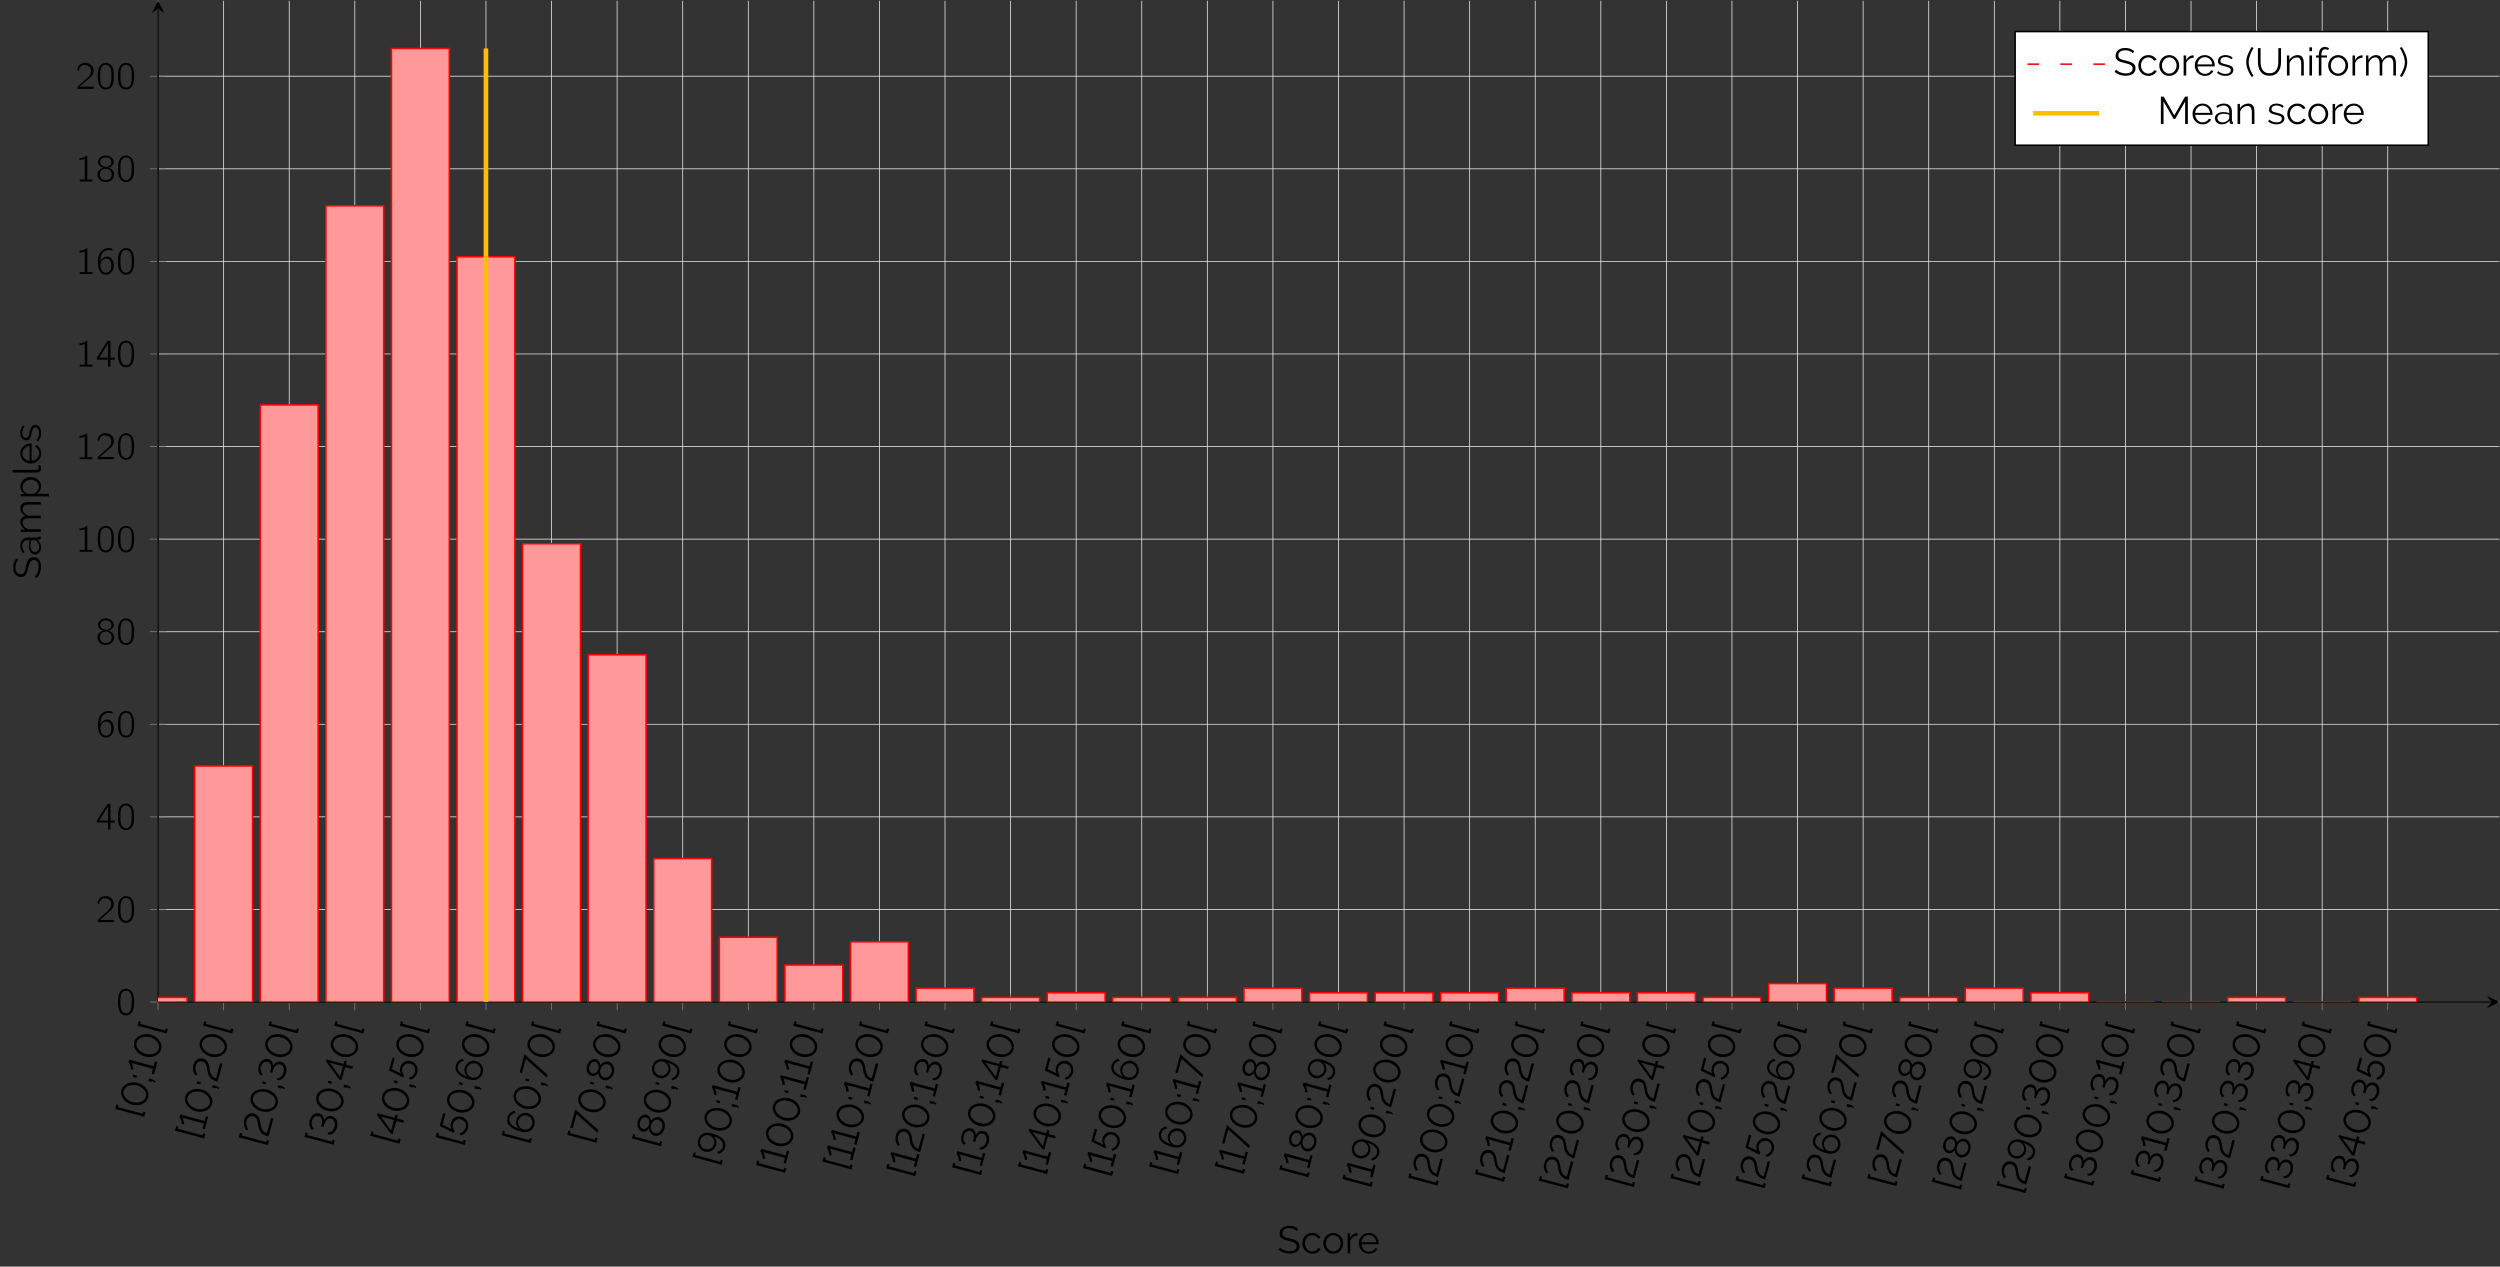 <?xml version="1.0" encoding="UTF-8"?>
<svg xmlns="http://www.w3.org/2000/svg" xmlns:xlink="http://www.w3.org/1999/xlink" width="645.655pt" height="327.112pt" viewBox="0 0 645.655 327.112" version="1.1">
<rect x="0" y="0" width="645.655" height="327.112" fill="#333333" stroke="none"/>
<defs>
<g>
<symbol overflow="visible" id="glyph0-0">
<path style="stroke:none;" d=""/>
</symbol>
<symbol overflow="visible" id="glyph0-1">
<path style="stroke:none;" d="M 0.922 -1.891 L 0.359 -2.047 L 0.219 -1.516 L -6.188 -3.234 L -6.047 -3.766 L -6.594 -3.906 L -6.906 -2.75 L 0.609 -0.734 Z M 0.922 -1.891 "/>
</symbol>
<symbol overflow="visible" id="glyph0-2">
<path style="stroke:none;" d="M 0.969 -3.266 C 1.422 -5.031 -0.062 -6.562 -1.719 -7.016 C -3.219 -7.406 -5.453 -6.984 -5.969 -5.125 C -6.422 -3.375 -4.891 -1.812 -3.234 -1.375 C -1.703 -0.953 0.438 -1.422 0.969 -3.266 Z M -3.047 -2.047 C -4.266 -2.359 -5.734 -3.516 -5.359 -4.969 C -4.984 -6.328 -3.25 -6.703 -1.906 -6.344 C -0.703 -6.016 0.75 -4.875 0.359 -3.438 C 0 -2.047 -1.719 -1.719 -3.047 -2.047 Z M -3.047 -2.047 "/>
</symbol>
<symbol overflow="visible" id="glyph0-3">
<path style="stroke:none;" d="M -3.719 -2.312 L -4.656 -2.562 L -4.797 -2 L -3.859 -1.75 Z M 1.062 -0.875 L 0.328 -1.328 L -0.594 -1.562 L -0.766 -0.922 L 0.156 -0.688 L 0.203 -0.906 L 0.969 -0.516 Z M 1.062 -0.875 "/>
</symbol>
<symbol overflow="visible" id="glyph0-4">
<path style="stroke:none;" d="M 0.094 -2.75 L -6.219 -4.453 L -6.406 -3.797 C -6.359 -3.75 -5.703 -2.672 -5.875 -2 L -5.25 -1.844 C -5.109 -2.359 -5.422 -3.297 -5.672 -3.594 L -0.094 -2.094 L -0.438 -0.781 L 0.172 -0.625 L 1.016 -3.812 L 0.406 -3.969 Z M 0.094 -2.75 "/>
</symbol>
<symbol overflow="visible" id="glyph0-5">
<path style="stroke:none;" d="M 1.359 -5.078 L 0.75 -5.234 L -0.297 -1.328 C -1.141 -1.562 -1.734 -2.141 -1.953 -3.734 C -2.109 -4.797 -2.281 -6.047 -3.609 -6.406 C -4.641 -6.688 -5.75 -6.203 -6.141 -4.797 C -6.531 -3.344 -5.766 -2.266 -5.609 -2.062 L -5.078 -2.375 C -5.375 -2.781 -5.812 -3.562 -5.547 -4.562 C -5.281 -5.547 -4.5 -5.859 -3.781 -5.672 C -2.641 -5.359 -2.688 -4.156 -2.5 -3.172 C -2.25 -1.828 -1.703 -0.953 -0.016 -0.5 L 0.125 -0.469 Z M 1.359 -5.078 "/>
</symbol>
<symbol overflow="visible" id="glyph0-6">
<path style="stroke:none;" d="M 0.828 -2.719 C 1.172 -4 0.75 -5.297 -0.391 -5.594 C -1.25 -5.828 -2.109 -5.422 -2.547 -4.562 C -2.531 -5.484 -2.906 -6.109 -3.703 -6.312 C -4.766 -6.609 -5.844 -5.859 -6.203 -4.547 C -6.453 -3.625 -6.266 -2.625 -5.672 -2.078 L -5.094 -2.406 C -5.594 -2.781 -5.844 -3.547 -5.625 -4.406 C -5.391 -5.25 -4.672 -5.828 -3.875 -5.609 C -3.062 -5.391 -2.828 -4.531 -3.156 -3.281 L -3.25 -2.953 L -2.688 -2.797 L -2.594 -3.125 C -2.234 -4.469 -1.516 -5.172 -0.656 -4.953 C 0.109 -4.734 0.469 -3.859 0.203 -2.891 C -0.094 -1.797 -0.953 -1.25 -1.641 -1.359 L -1.391 -0.875 C -0.406 -0.766 0.5 -1.5 0.828 -2.719 Z M 0.828 -2.719 "/>
</symbol>
<symbol overflow="visible" id="glyph0-7">
<path style="stroke:none;" d="M 1.141 -4.266 L -0.688 -4.75 L -0.453 -5.594 L -1.062 -5.766 L -1.297 -4.922 L -5.703 -6.094 L -5.828 -5.641 L -2.359 -0.891 L -1.766 -0.734 L -0.859 -4.094 L 0.969 -3.609 Z M -4.828 -5.234 L -1.453 -4.328 L -2.188 -1.609 Z M -4.828 -5.234 "/>
</symbol>
<symbol overflow="visible" id="glyph0-8">
<path style="stroke:none;" d="M -3.609 -3.906 C -3.766 -3.312 -3.703 -2.75 -3.406 -2.328 L -5.75 -3.469 L -5 -6.281 L -5.609 -6.438 L -6.5 -3.125 C -6.5 -3.125 -3.172 -1.5 -2.844 -1.328 L -2.672 -1.938 C -3.094 -2.422 -3.219 -3.047 -3.062 -3.641 C -2.812 -4.562 -1.938 -5.109 -1 -4.859 C -0.016 -4.594 0.453 -3.688 0.203 -2.734 C 0 -1.984 -0.609 -1.422 -1.328 -1.25 L -1.109 -0.719 C -0.219 -0.891 0.531 -1.578 0.781 -2.547 C 1.141 -3.859 0.516 -5.172 -0.844 -5.531 C -2.109 -5.875 -3.281 -5.141 -3.609 -3.906 Z M -3.609 -3.906 "/>
</symbol>
<symbol overflow="visible" id="glyph0-9">
<path style="stroke:none;" d="M -0.812 -6 C -2.109 -6.344 -3.391 -5.562 -3.75 -4.25 C -3.984 -3.391 -3.703 -2.516 -3.031 -2.016 C -4.891 -2.531 -5.812 -3.578 -5.5 -4.703 C -5.312 -5.438 -4.719 -5.953 -3.969 -6.062 L -4.25 -6.578 C -5.156 -6.406 -5.828 -5.766 -6.062 -4.859 C -6.469 -3.375 -5.391 -1.984 -2.625 -1.234 C -0.844 -0.766 0.5 -1.5 0.891 -2.922 C 1.25 -4.281 0.484 -5.641 -0.812 -6 Z M 0.312 -3.094 C 0.047 -2.125 -0.969 -1.516 -1.938 -1.781 C -2.922 -2.031 -3.5 -3.078 -3.234 -4.047 C -2.969 -5.016 -1.953 -5.609 -0.969 -5.359 C 0 -5.094 0.578 -4.078 0.312 -3.094 Z M 0.312 -3.094 "/>
</symbol>
<symbol overflow="visible" id="glyph0-10">
<path style="stroke:none;" d="M 0.219 -0.828 L 0.422 -1.547 L -5.5 -6.859 L -6.766 -2.125 L -6.156 -1.969 L -5.172 -5.656 Z M 0.219 -0.828 "/>
</symbol>
<symbol overflow="visible" id="glyph0-11">
<path style="stroke:none;" d="M -0.5 -5.734 C -1.359 -5.953 -2.156 -5.516 -2.625 -4.828 C -2.703 -5.516 -3.078 -6.188 -3.75 -6.359 C -4.875 -6.672 -5.797 -5.703 -6.078 -4.688 C -6.344 -3.672 -6.031 -2.391 -4.906 -2.078 C -4.234 -1.906 -3.578 -2.281 -3.156 -2.828 C -3.109 -2.094 -2.688 -1.234 -1.812 -1 C -0.703 -0.703 0.469 -1.453 0.844 -2.828 C 1.188 -4.109 0.703 -5.406 -0.5 -5.734 Z M -0.734 -5.078 C 0.141 -4.844 0.469 -3.844 0.25 -3.016 C 0.031 -2.203 -0.734 -1.438 -1.625 -1.672 C -2.5 -1.906 -2.844 -2.906 -2.609 -3.75 C -2.391 -4.562 -1.641 -5.328 -0.734 -5.078 Z M -4.703 -2.734 C -5.422 -2.922 -5.672 -3.75 -5.469 -4.516 C -5.266 -5.281 -4.656 -5.891 -3.938 -5.688 C -3.172 -5.484 -2.938 -4.578 -3.125 -3.906 C -3.312 -3.219 -3.938 -2.531 -4.703 -2.734 Z M -4.703 -2.734 "/>
</symbol>
<symbol overflow="visible" id="glyph0-12">
<path style="stroke:none;" d="M -4.422 -1.641 C -3.156 -1.297 -1.828 -2.062 -1.469 -3.375 C -1.25 -4.234 -1.547 -5.125 -2.219 -5.594 C -0.328 -5.078 0.547 -4.047 0.25 -2.922 C 0.047 -2.203 -0.547 -1.672 -1.234 -1.578 L -0.969 -1.047 C -0.094 -1.219 0.594 -1.844 0.844 -2.75 C 1.25 -4.25 0.188 -5.625 -2.609 -6.375 C -4.391 -6.859 -5.719 -6.125 -6.109 -4.688 C -6.484 -3.328 -5.734 -1.984 -4.422 -1.641 Z M -5.562 -4.531 C -5.312 -5.484 -4.266 -6.109 -3.297 -5.859 C -2.344 -5.594 -1.75 -4.547 -2 -3.578 C -2.266 -2.609 -3.297 -2.016 -4.266 -2.281 C -5.234 -2.531 -5.828 -3.547 -5.562 -4.531 Z M -5.562 -4.531 "/>
</symbol>
<symbol overflow="visible" id="glyph1-0">
<path style="stroke:none;" d=""/>
</symbol>
<symbol overflow="visible" id="glyph1-1">
<path style="stroke:none;" d="M 1.578 -6.406 C 0.891 -5.938 0.641 -5.062 0.562 -4.281 C 0.547 -4.109 0.531 -3.922 0.531 -3.75 C 0.531 -3.562 0.516 -3.375 0.516 -3.203 C 0.516 -2.047 0.688 -1 1.266 -0.406 C 1.781 0.156 2.656 0.344 3.375 0.016 C 3.891 -0.219 4.234 -0.672 4.422 -1.203 C 4.688 -1.906 4.703 -2.672 4.703 -3.406 C 4.703 -4.469 4.531 -5.5 4 -6.078 C 3.406 -6.766 2.375 -6.906 1.578 -6.406 Z M 3.562 -5.812 C 3.703 -5.656 3.797 -5.453 3.875 -5.25 C 4.078 -4.672 4.062 -4.047 4.062 -3.453 C 4.062 -2.578 4.062 -1.469 3.656 -0.891 C 3.422 -0.562 3.078 -0.359 2.703 -0.328 C 2.266 -0.297 1.828 -0.516 1.578 -0.875 C 1.172 -1.453 1.156 -2.453 1.156 -3.344 C 1.156 -4.188 1.156 -5.109 1.562 -5.688 C 2 -6.312 3 -6.406 3.562 -5.812 Z M 3.562 -5.812 "/>
</symbol>
<symbol overflow="visible" id="glyph1-2">
<path style="stroke:none;" d="M 0.812 -4.578 C 0.938 -5.156 1.203 -5.828 1.781 -6.078 C 2.016 -6.172 2.266 -6.188 2.5 -6.172 C 2.984 -6.125 3.484 -5.922 3.781 -5.516 C 3.984 -5.219 4.062 -4.828 4.031 -4.469 C 3.906 -3.391 2.844 -2.625 2.156 -2.047 L 0.781 -0.781 L 0.625 -0.625 C 0.531 -0.531 0.516 -0.531 0.516 -0.344 L 0.516 0 L 4.703 0 L 4.703 -0.562 L 1.094 -0.562 C 1.422 -0.875 2.734 -2.031 2.922 -2.172 C 3.5 -2.641 4.156 -3.125 4.5 -3.812 C 4.906 -4.609 4.688 -5.609 4.016 -6.188 C 3.234 -6.859 1.859 -6.922 1.094 -6.203 C 0.844 -5.938 0.641 -5.609 0.516 -5.25 C 0.484 -5.188 0.438 -5.109 0.453 -5.031 C 0.453 -4.969 0.516 -4.922 0.547 -4.891 C 0.625 -4.781 0.703 -4.672 0.812 -4.578 Z M 0.812 -4.578 "/>
</symbol>
<symbol overflow="visible" id="glyph1-3">
<path style="stroke:none;" d="M 0.297 -1.797 L 3.172 -1.797 L 3.172 0 L 3.797 0 L 3.797 -1.797 L 4.938 -1.797 L 4.938 -2.328 L 3.797 -2.328 L 3.797 -6.625 L 3.266 -6.625 C 3.203 -6.625 3.094 -6.656 3.047 -6.609 C 3 -6.578 2.797 -6.266 2.797 -6.266 L 0.969 -3.391 L 0.5 -2.672 L 0.375 -2.469 C 0.297 -2.359 0.297 -2.328 0.297 -2.141 Z M 3.203 -6.062 L 3.203 -2.328 L 0.938 -2.328 C 1 -2.469 2.516 -4.812 3 -5.656 C 3.078 -5.781 3.125 -5.938 3.203 -6.062 Z M 3.203 -6.062 "/>
</symbol>
<symbol overflow="visible" id="glyph1-4">
<path style="stroke:none;" d="M 1.203 -3.297 C 1.203 -4.219 1.359 -5.312 2.188 -5.875 C 2.656 -6.188 3.219 -6.312 4 -6.109 C 4.109 -6.078 4.234 -6.031 4.344 -6 L 4.344 -6.344 C 4.344 -6.391 4.359 -6.453 4.328 -6.5 C 4.25 -6.594 3.688 -6.672 3.672 -6.672 C 2.75 -6.781 2.203 -6.562 1.656 -6.078 C 1 -5.5 0.641 -4.609 0.562 -3.75 C 0.531 -3.453 0.531 -3.156 0.547 -2.875 C 0.609 -1.578 0.922 -0.484 1.859 0 C 2.328 0.219 2.922 0.234 3.406 0.016 C 3.891 -0.203 4.344 -0.734 4.531 -1.234 C 4.781 -1.875 4.719 -2.766 4.484 -3.328 C 4.312 -3.75 3.969 -4.234 3.578 -4.391 C 3.391 -4.469 3.188 -4.5 2.984 -4.5 C 2.438 -4.484 1.906 -4.234 1.547 -3.812 C 1.406 -3.672 1.281 -3.484 1.203 -3.297 Z M 3.344 -3.859 C 3.516 -3.766 3.703 -3.578 3.781 -3.422 C 4.031 -3.047 4.031 -2.609 4.031 -2.156 C 4.031 -1.938 4.031 -1.719 3.984 -1.5 C 3.922 -1.172 3.766 -0.844 3.5 -0.625 C 3.281 -0.453 3.125 -0.406 2.75 -0.344 C 2.281 -0.312 1.844 -0.516 1.578 -0.906 C 1.359 -1.25 1.219 -1.859 1.219 -2.344 C 1.219 -2.984 1.562 -3.609 2.094 -3.875 C 2.438 -4.031 3 -4.062 3.344 -3.859 Z M 3.344 -3.859 "/>
</symbol>
<symbol overflow="visible" id="glyph1-5">
<path style="stroke:none;" d="M 1.938 -3.531 C 1.5 -3.391 1.062 -3.172 0.781 -2.781 C 0.578 -2.516 0.438 -2.234 0.438 -1.797 C 0.438 -1.656 0.453 -1.516 0.484 -1.391 C 0.703 -0.484 1.609 0.156 2.516 0.172 C 3.156 0.172 3.766 -0.031 4.219 -0.469 C 4.672 -0.922 4.922 -1.656 4.719 -2.281 C 4.609 -2.578 4.422 -2.844 4.188 -3.062 C 3.922 -3.297 3.609 -3.422 3.281 -3.531 C 3.406 -3.578 3.547 -3.625 3.672 -3.672 C 4 -3.828 4.312 -4.078 4.5 -4.406 C 4.609 -4.641 4.672 -4.859 4.641 -5.188 C 4.516 -6.109 3.578 -6.672 2.719 -6.703 C 2.188 -6.719 1.641 -6.578 1.219 -6.234 C 0.719 -5.859 0.422 -5.188 0.656 -4.562 C 0.844 -4.141 1.141 -3.844 1.562 -3.672 C 1.688 -3.609 1.812 -3.578 1.938 -3.531 Z M 2.453 -6.203 C 2.906 -6.234 3.453 -6.156 3.766 -5.797 C 4.125 -5.391 4.156 -4.641 3.781 -4.234 C 3.547 -3.953 3.188 -3.812 2.844 -3.781 C 2.344 -3.75 1.781 -3.844 1.438 -4.234 C 1.062 -4.672 1.094 -5.469 1.516 -5.859 C 1.781 -6.094 2.109 -6.188 2.453 -6.203 Z M 2.453 -3.281 C 2.922 -3.312 3.422 -3.188 3.766 -2.844 C 4.141 -2.453 4.219 -1.781 4.047 -1.281 C 3.891 -0.703 3.375 -0.406 2.734 -0.344 C 2.266 -0.312 1.75 -0.453 1.422 -0.812 C 1.016 -1.281 0.938 -2.266 1.438 -2.828 C 1.688 -3.109 2.078 -3.25 2.453 -3.281 Z M 2.453 -3.281 "/>
</symbol>
<symbol overflow="visible" id="glyph1-6">
<path style="stroke:none;" d="M 1.047 -6.047 L 1.047 -5.547 C 1.594 -5.547 1.969 -5.656 2.406 -5.844 L 2.406 -0.5 L 1.109 -0.5 L 1.109 0 L 4.359 0 L 4.359 -0.5 L 3.062 -0.5 L 3.062 -6.703 C 2.828 -6.703 2.859 -6.656 2.672 -6.516 C 2.266 -6.203 1.688 -6.047 1.047 -6.047 Z M 1.047 -6.047 "/>
</symbol>
<symbol overflow="visible" id="glyph2-0">
<path style="stroke:none;" d=""/>
</symbol>
<symbol overflow="visible" id="glyph2-1">
<path style="stroke:none;" d="M 5.359 -6.312 C 4.781 -6.828 4.031 -7.125 3.094 -7.125 C 1.625 -7.125 0.578 -6.406 0.578 -5.094 C 0.578 -3.953 1.359 -3.594 2.844 -3.25 C 4.25 -2.938 4.969 -2.656 4.969 -1.781 C 4.969 -0.969 4.312 -0.562 3.188 -0.562 C 2.109 -0.562 1.172 -1 0.672 -1.531 L 0.312 -0.969 C 1.109 -0.297 2.062 0.062 3.156 0.062 C 4.641 0.062 5.719 -0.547 5.719 -1.859 C 5.719 -3.125 4.766 -3.516 3.266 -3.844 C 1.891 -4.141 1.297 -4.359 1.297 -5.188 C 1.297 -6 1.844 -6.516 3.094 -6.516 C 3.938 -6.516 4.625 -6.203 5.031 -5.75 Z M 5.359 -6.312 "/>
</symbol>
<symbol overflow="visible" id="glyph2-2">
<path style="stroke:none;" d="M 0.391 -2.609 C 0.391 -1.141 1.484 0.094 3 0.094 C 4 0.094 4.859 -0.438 5.156 -1.188 L 4.484 -1.391 C 4.328 -0.906 3.641 -0.5 2.969 -0.5 C 1.938 -0.5 1.078 -1.438 1.078 -2.609 C 1.078 -3.797 1.906 -4.688 2.953 -4.688 C 3.594 -4.688 4.156 -4.359 4.453 -3.844 L 5.109 -4.047 C 4.734 -4.812 3.969 -5.281 2.984 -5.281 C 1.453 -5.281 0.391 -4.094 0.391 -2.609 Z M 0.391 -2.609 "/>
</symbol>
<symbol overflow="visible" id="glyph2-3">
<path style="stroke:none;" d="M 2.953 0.094 C 4.469 0.094 5.547 -1.141 5.547 -2.578 C 5.547 -4.031 4.453 -5.281 2.953 -5.281 C 1.469 -5.281 0.391 -4.031 0.391 -2.578 C 0.391 -1.141 1.453 0.094 2.953 0.094 Z M 1.078 -2.578 C 1.078 -3.734 1.938 -4.688 2.953 -4.688 C 4 -4.688 4.859 -3.75 4.859 -2.594 C 4.859 -1.438 4 -0.5 2.953 -0.5 C 1.922 -0.5 1.078 -1.422 1.078 -2.578 Z M 1.078 -2.578 "/>
</symbol>
<symbol overflow="visible" id="glyph2-4">
<path style="stroke:none;" d="M 3.344 -5.219 C 3.297 -5.219 3.266 -5.219 3.203 -5.219 C 2.469 -5.219 1.781 -4.75 1.391 -3.953 L 1.391 -5.188 L 0.75 -5.188 L 0.75 0 L 1.422 0 L 1.422 -3.234 C 1.703 -4.062 2.438 -4.562 3.344 -4.594 Z M 3.344 -5.219 "/>
</symbol>
<symbol overflow="visible" id="glyph2-5">
<path style="stroke:none;" d="M 2.984 0.094 C 4 0.094 4.891 -0.438 5.203 -1.203 L 4.609 -1.359 C 4.359 -0.797 3.703 -0.422 3.016 -0.422 C 2.031 -0.422 1.188 -1.234 1.094 -2.359 L 5.547 -2.359 C 5.547 -2.391 5.547 -2.516 5.547 -2.625 C 5.547 -4.047 4.5 -5.281 2.984 -5.281 C 1.484 -5.281 0.391 -4.062 0.391 -2.609 C 0.391 -1.141 1.484 0.094 2.984 0.094 Z M 1.094 -2.875 C 1.156 -3.969 1.969 -4.75 2.984 -4.75 C 4 -4.75 4.812 -3.984 4.906 -2.875 Z M 1.094 -2.875 "/>
</symbol>
<symbol overflow="visible" id="glyph2-6">
<path style="stroke:none;" d="M 2.469 0.094 C 3.703 0.094 4.5 -0.516 4.5 -1.453 C 4.5 -2.344 3.812 -2.609 2.469 -2.922 C 1.547 -3.141 1.172 -3.266 1.172 -3.812 C 1.172 -4.484 1.75 -4.781 2.453 -4.781 C 3.047 -4.781 3.625 -4.578 4.016 -4.172 L 4.344 -4.578 C 3.953 -5 3.266 -5.281 2.469 -5.281 C 1.406 -5.281 0.531 -4.75 0.531 -3.703 C 0.531 -2.891 1.062 -2.688 2.266 -2.375 C 3.312 -2.141 3.844 -1.969 3.844 -1.391 C 3.844 -0.781 3.297 -0.422 2.469 -0.422 C 1.781 -0.422 1.172 -0.656 0.594 -1.141 L 0.297 -0.672 C 0.844 -0.172 1.672 0.094 2.469 0.094 Z M 2.469 0.094 "/>
</symbol>
<symbol overflow="visible" id="glyph2-7">
<path style="stroke:none;" d="M 0.438 -3.453 C 0.438 -2.188 1 -0.875 1.828 0.375 L 2.344 0.094 C 1.562 -1.094 1.078 -2.375 1.078 -3.422 C 1.078 -4.688 1.812 -6.312 2.359 -7.125 L 1.828 -7.359 C 1.062 -6.078 0.438 -4.812 0.438 -3.453 Z M 0.438 -3.453 "/>
</symbol>
<symbol overflow="visible" id="glyph2-8">
<path style="stroke:none;" d="M 3.766 -0.578 C 2 -0.578 1.469 -2.031 1.469 -3.516 L 1.469 -7.078 L 0.781 -7.078 L 0.781 -3.516 C 0.781 -1.703 1.531 0.047 3.766 0.047 C 5.938 0.047 6.75 -1.609 6.75 -3.516 L 6.75 -7.078 L 6.047 -7.078 L 6.047 -3.516 C 6.047 -2.062 5.547 -0.578 3.766 -0.578 Z M 3.766 -0.578 "/>
</symbol>
<symbol overflow="visible" id="glyph2-9">
<path style="stroke:none;" d="M 5.109 -3.047 C 5.109 -4.406 4.719 -5.281 3.562 -5.281 C 2.641 -5.281 1.781 -4.781 1.359 -4.016 L 1.359 -5.188 L 0.75 -5.188 L 0.75 0 L 1.422 0 L 1.422 -3.188 C 1.672 -4.031 2.516 -4.672 3.312 -4.672 C 4.078 -4.672 4.438 -4.125 4.438 -2.906 L 4.438 0 L 5.109 0 Z M 5.109 -3.047 "/>
</symbol>
<symbol overflow="visible" id="glyph2-10">
<path style="stroke:none;" d="M 1.422 0 L 1.422 -5.188 L 0.75 -5.188 L 0.75 0 Z M 1.422 -6.281 L 1.422 -7.281 L 0.75 -7.281 L 0.75 -6.281 Z M 1.422 -6.281 "/>
</symbol>
<symbol overflow="visible" id="glyph2-11">
<path style="stroke:none;" d="M 1.672 0 L 1.672 -4.656 L 3.109 -4.656 L 3.109 -5.188 L 1.672 -5.188 L 1.672 -5.359 C 1.672 -6.281 2.031 -6.781 2.656 -6.781 C 2.938 -6.781 3.234 -6.703 3.406 -6.562 L 3.625 -7.047 C 3.344 -7.25 2.938 -7.375 2.516 -7.375 C 1.578 -7.375 1 -6.594 1 -5.328 L 1 -5.188 L 0.281 -5.188 L 0.281 -4.656 L 1 -4.656 L 1 0 Z M 1.672 0 "/>
</symbol>
<symbol overflow="visible" id="glyph2-12">
<path style="stroke:none;" d="M 8.469 -3.047 C 8.469 -4.391 8.062 -5.281 6.891 -5.281 C 6.047 -5.281 5.359 -4.828 4.891 -3.953 C 4.766 -4.734 4.219 -5.281 3.344 -5.281 C 2.516 -5.281 1.797 -4.812 1.359 -4.016 L 1.359 -5.188 L 0.75 -5.188 L 0.75 0 L 1.422 0 L 1.422 -3.188 C 1.688 -4.062 2.359 -4.672 3.125 -4.672 C 3.891 -4.672 4.266 -4.125 4.266 -2.906 L 4.266 0 L 4.938 0 L 4.938 -3.172 C 5.188 -4.047 5.859 -4.672 6.656 -4.672 C 7.406 -4.672 7.797 -4.109 7.797 -2.906 L 7.797 0 L 8.469 0 Z M 8.469 -3.047 "/>
</symbol>
<symbol overflow="visible" id="glyph2-13">
<path style="stroke:none;" d="M 2.234 -3.453 C 2.234 -4.812 1.609 -6.078 0.844 -7.359 L 0.312 -7.125 C 0.875 -6.312 1.609 -4.688 1.609 -3.422 C 1.609 -2.375 1.109 -1.094 0.344 0.094 L 0.844 0.375 C 1.688 -0.875 2.234 -2.188 2.234 -3.453 Z M 2.234 -3.453 "/>
</symbol>
<symbol overflow="visible" id="glyph2-14">
<path style="stroke:none;" d="M 7.859 0 L 7.859 -7.078 L 7.141 -7.078 L 4.359 -2.234 L 1.609 -7.078 L 0.891 -7.078 L 0.891 0 L 1.578 0 L 1.578 -5.812 L 4.172 -1.312 L 4.578 -1.312 L 7.156 -5.812 L 7.156 0 Z M 7.859 0 "/>
</symbol>
<symbol overflow="visible" id="glyph2-15">
<path style="stroke:none;" d="M 2.047 0.094 C 2.875 0.094 3.656 -0.25 4.125 -0.875 L 4.141 -0.453 C 4.156 -0.156 4.359 0.031 4.703 0.031 C 4.781 0.031 4.859 0.016 4.969 0 L 4.969 -0.594 C 4.797 -0.594 4.719 -0.688 4.719 -0.875 L 4.719 -3.219 C 4.719 -4.5 3.922 -5.281 2.625 -5.281 C 1.984 -5.281 1.328 -5.047 0.672 -4.609 L 0.906 -4.156 C 1.469 -4.562 2.047 -4.781 2.578 -4.781 C 3.484 -4.781 4.031 -4.203 4.031 -3.281 L 4.031 -2.812 C 3.609 -2.984 3.031 -3.078 2.5 -3.078 C 1.219 -3.078 0.328 -2.438 0.328 -1.516 C 0.328 -0.609 1.078 0.094 2.047 0.094 Z M 2.219 -0.422 C 1.516 -0.422 0.984 -0.922 0.984 -1.562 C 0.984 -2.219 1.641 -2.656 2.594 -2.656 C 3.094 -2.656 3.594 -2.547 4.031 -2.375 L 4.031 -1.531 C 4.031 -1.422 3.984 -1.266 3.859 -1.141 C 3.562 -0.703 2.906 -0.422 2.219 -0.422 Z M 2.219 -0.422 "/>
</symbol>
<symbol overflow="visible" id="glyph3-0">
<path style="stroke:none;" d=""/>
</symbol>
<symbol overflow="visible" id="glyph3-1">
<path style="stroke:none;" d="M -6.312 -5.359 C -6.828 -4.781 -7.125 -4.031 -7.125 -3.094 C -7.125 -1.625 -6.406 -0.578 -5.094 -0.578 C -3.953 -0.578 -3.594 -1.359 -3.25 -2.844 C -2.938 -4.25 -2.656 -4.969 -1.781 -4.969 C -0.969 -4.969 -0.562 -4.312 -0.562 -3.188 C -0.562 -2.109 -1 -1.172 -1.531 -0.672 L -0.969 -0.312 C -0.297 -1.109 0.062 -2.062 0.062 -3.156 C 0.062 -4.641 -0.547 -5.719 -1.859 -5.719 C -3.125 -5.719 -3.516 -4.766 -3.844 -3.266 C -4.141 -1.891 -4.359 -1.297 -5.188 -1.297 C -6 -1.297 -6.516 -1.844 -6.516 -3.094 C -6.516 -3.938 -6.203 -4.625 -5.75 -5.031 Z M -6.312 -5.359 "/>
</symbol>
<symbol overflow="visible" id="glyph3-2">
<path style="stroke:none;" d="M 0.094 -2.047 C 0.094 -2.875 -0.25 -3.656 -0.875 -4.125 L -0.453 -4.141 C -0.156 -4.156 0.031 -4.359 0.031 -4.703 C 0.031 -4.781 0.016 -4.859 0 -4.969 L -0.594 -4.969 C -0.594 -4.797 -0.688 -4.719 -0.875 -4.719 L -3.219 -4.719 C -4.5 -4.719 -5.281 -3.922 -5.281 -2.625 C -5.281 -1.984 -5.047 -1.328 -4.609 -0.672 L -4.156 -0.906 C -4.562 -1.469 -4.781 -2.047 -4.781 -2.578 C -4.781 -3.484 -4.203 -4.031 -3.281 -4.031 L -2.812 -4.031 C -2.984 -3.609 -3.078 -3.031 -3.078 -2.5 C -3.078 -1.219 -2.438 -0.328 -1.516 -0.328 C -0.609 -0.328 0.094 -1.078 0.094 -2.047 Z M -0.422 -2.219 C -0.422 -1.516 -0.922 -0.984 -1.562 -0.984 C -2.219 -0.984 -2.656 -1.641 -2.656 -2.594 C -2.656 -3.094 -2.547 -3.594 -2.375 -4.031 L -1.531 -4.031 C -1.422 -4.031 -1.266 -3.984 -1.141 -3.859 C -0.703 -3.562 -0.422 -2.906 -0.422 -2.219 Z M -0.422 -2.219 "/>
</symbol>
<symbol overflow="visible" id="glyph3-3">
<path style="stroke:none;" d="M -3.047 -8.469 C -4.391 -8.469 -5.281 -8.062 -5.281 -6.891 C -5.281 -6.047 -4.828 -5.359 -3.953 -4.891 C -4.734 -4.766 -5.281 -4.219 -5.281 -3.344 C -5.281 -2.516 -4.812 -1.797 -4.016 -1.359 L -5.188 -1.359 L -5.188 -0.75 L 0 -0.75 L 0 -1.422 L -3.188 -1.422 C -4.062 -1.688 -4.672 -2.359 -4.672 -3.125 C -4.672 -3.891 -4.125 -4.266 -2.906 -4.266 L 0 -4.266 L 0 -4.938 L -3.172 -4.938 C -4.047 -5.188 -4.672 -5.859 -4.672 -6.656 C -4.672 -7.406 -4.109 -7.797 -2.906 -7.797 L 0 -7.797 L 0 -8.469 Z M -3.047 -8.469 "/>
</symbol>
<symbol overflow="visible" id="glyph3-4">
<path style="stroke:none;" d="M 0.094 -3.406 C 0.094 -4.797 -1.125 -5.75 -2.594 -5.75 C -3.984 -5.75 -5.281 -4.719 -5.281 -3.297 C -5.281 -2.5 -4.828 -1.781 -4.188 -1.359 L -5.188 -1.359 L -5.188 -0.75 L 2.125 -0.75 L 2.125 -1.422 L -1.078 -1.422 C -0.406 -1.828 0.094 -2.531 0.094 -3.406 Z M -0.5 -3.203 C -0.5 -2.438 -1.062 -1.734 -1.797 -1.422 L -3.406 -1.422 C -4.094 -1.531 -4.688 -2.453 -4.688 -3.125 C -4.688 -4.219 -3.703 -5.062 -2.594 -5.062 C -1.531 -5.062 -0.5 -4.344 -0.5 -3.203 Z M -0.5 -3.203 "/>
</symbol>
<symbol overflow="visible" id="glyph3-5">
<path style="stroke:none;" d="M -0.953 -0.781 C -0.312 -0.781 0.062 -1.172 0.062 -1.781 C 0.062 -2.047 -0.016 -2.469 -0.125 -2.719 L -0.672 -2.609 C -0.594 -2.438 -0.562 -2.219 -0.562 -2.062 C -0.562 -1.688 -0.781 -1.453 -1.172 -1.453 L -7.281 -1.453 L -7.281 -0.781 Z M -0.953 -0.781 "/>
</symbol>
<symbol overflow="visible" id="glyph3-6">
<path style="stroke:none;" d="M 0.094 -2.984 C 0.094 -4 -0.438 -4.891 -1.203 -5.203 L -1.359 -4.609 C -0.797 -4.359 -0.422 -3.703 -0.422 -3.016 C -0.422 -2.031 -1.234 -1.188 -2.359 -1.094 L -2.359 -5.547 C -2.391 -5.547 -2.516 -5.547 -2.625 -5.547 C -4.047 -5.547 -5.281 -4.5 -5.281 -2.984 C -5.281 -1.484 -4.062 -0.391 -2.609 -0.391 C -1.141 -0.391 0.094 -1.484 0.094 -2.984 Z M -2.875 -1.094 C -3.969 -1.156 -4.75 -1.969 -4.75 -2.984 C -4.75 -4 -3.984 -4.812 -2.875 -4.906 Z M -2.875 -1.094 "/>
</symbol>
<symbol overflow="visible" id="glyph3-7">
<path style="stroke:none;" d="M 0.094 -2.469 C 0.094 -3.703 -0.516 -4.5 -1.453 -4.5 C -2.344 -4.5 -2.609 -3.812 -2.922 -2.469 C -3.141 -1.547 -3.266 -1.172 -3.812 -1.172 C -4.484 -1.172 -4.781 -1.75 -4.781 -2.453 C -4.781 -3.047 -4.578 -3.625 -4.172 -4.016 L -4.578 -4.344 C -5 -3.953 -5.281 -3.266 -5.281 -2.469 C -5.281 -1.406 -4.75 -0.531 -3.703 -0.531 C -2.891 -0.531 -2.688 -1.062 -2.375 -2.266 C -2.141 -3.312 -1.969 -3.844 -1.391 -3.844 C -0.781 -3.844 -0.422 -3.297 -0.422 -2.469 C -0.422 -1.781 -0.656 -1.172 -1.141 -0.594 L -0.672 -0.297 C -0.172 -0.844 0.094 -1.672 0.094 -2.469 Z M 0.094 -2.469 "/>
</symbol>
</g>
<clipPath id="clip1">
  <path d="M 40 19 L 645.656 19 L 645.656 259 L 40 259 Z M 40 19 "/>
</clipPath>
<clipPath id="clip2">
  <path d="M 642 257 L 645.656 257 L 645.656 261 L 642 261 Z M 642 257 "/>
</clipPath>
<clipPath id="clip3">
  <path d="M 40.82 12 L 625 12 L 625 258.789 L 40.82 258.789 Z M 40.82 12 "/>
</clipPath>
<clipPath id="clip4">
  <path d="M 124 11 L 127 11 L 127 258.789 L 124 258.789 Z M 124 11 "/>
</clipPath>
</defs>
<g id="surface1">
<path style="fill:none;stroke-width:0.199;stroke-linecap:butt;stroke-linejoin:miter;stroke:rgb(89.999%,89.999%,89.999%);stroke-opacity:1;stroke-miterlimit:10;" d="M -0.002 -0 L -0.002 258.594 M 16.936 -0 L 16.936 258.594 M 33.873 -0 L 33.873 258.594 M 50.811 -0 L 50.811 258.594 M 67.748 -0 L 67.748 258.594 M 84.682 -0 L 84.682 258.594 M 101.619 -0 L 101.619 258.594 M 118.557 -0 L 118.557 258.594 M 135.494 -0 L 135.494 258.594 M 152.432 -0 L 152.432 258.594 M 169.365 -0 L 169.365 258.594 M 186.303 -0 L 186.303 258.594 M 203.24 -0 L 203.24 258.594 M 220.178 -0 L 220.178 258.594 M 237.112 -0 L 237.112 258.594 M 254.049 -0 L 254.049 258.594 M 270.987 -0 L 270.987 258.594 M 287.924 -0 L 287.924 258.594 M 304.862 -0 L 304.862 258.594 M 321.795 -0 L 321.795 258.594 M 338.733 -0 L 338.733 258.594 M 355.67 -0 L 355.67 258.594 M 372.608 -0 L 372.608 258.594 M 389.545 -0 L 389.545 258.594 M 406.479 -0 L 406.479 258.594 M 423.416 -0 L 423.416 258.594 M 440.354 -0 L 440.354 258.594 M 457.291 -0 L 457.291 258.594 M 474.229 -0 L 474.229 258.594 M 491.162 -0 L 491.162 258.594 M 508.1 -0 L 508.1 258.594 M 525.037 -0 L 525.037 258.594 M 541.975 -0 L 541.975 258.594 M 558.908 -0 L 558.908 258.594 M 575.846 -0 L 575.846 258.594 " transform="matrix(1,0,0,-1,40.822,258.789)"/>
<g clip-path="url(#clip1)" clip-rule="nonzero">
<path style="fill:none;stroke-width:0.199;stroke-linecap:butt;stroke-linejoin:miter;stroke:rgb(89.999%,89.999%,89.999%);stroke-opacity:1;stroke-miterlimit:10;" d="M -0.002 -0 L 604.643 -0 M -0.002 23.91 L 604.643 23.91 M -0.002 47.82 L 604.643 47.82 M -0.002 71.73 L 604.643 71.73 M -0.002 95.641 L 604.643 95.641 M -0.002 119.555 L 604.643 119.555 M -0.002 143.465 L 604.643 143.465 M -0.002 167.375 L 604.643 167.375 M -0.002 191.285 L 604.643 191.285 M -0.002 215.195 L 604.643 215.195 M -0.002 239.105 L 604.643 239.105 " transform="matrix(1,0,0,-1,40.822,258.789)"/>
</g>
<path style="fill:none;stroke-width:0.199;stroke-linecap:butt;stroke-linejoin:miter;stroke:rgb(50%,50%,50%);stroke-opacity:1;stroke-miterlimit:10;" d="M -0.002 -2.125 L -0.002 2.125 M 16.936 -2.125 L 16.936 2.125 M 33.873 -2.125 L 33.873 2.125 M 50.811 -2.125 L 50.811 2.125 M 67.748 -2.125 L 67.748 2.125 M 84.682 -2.125 L 84.682 2.125 M 101.619 -2.125 L 101.619 2.125 M 118.557 -2.125 L 118.557 2.125 M 135.494 -2.125 L 135.494 2.125 M 152.432 -2.125 L 152.432 2.125 M 169.365 -2.125 L 169.365 2.125 M 186.303 -2.125 L 186.303 2.125 M 203.24 -2.125 L 203.24 2.125 M 220.178 -2.125 L 220.178 2.125 M 237.112 -2.125 L 237.112 2.125 M 254.049 -2.125 L 254.049 2.125 M 270.987 -2.125 L 270.987 2.125 M 287.924 -2.125 L 287.924 2.125 M 304.862 -2.125 L 304.862 2.125 M 321.795 -2.125 L 321.795 2.125 M 338.733 -2.125 L 338.733 2.125 M 355.67 -2.125 L 355.67 2.125 M 372.608 -2.125 L 372.608 2.125 M 389.545 -2.125 L 389.545 2.125 M 406.479 -2.125 L 406.479 2.125 M 423.416 -2.125 L 423.416 2.125 M 440.354 -2.125 L 440.354 2.125 M 457.291 -2.125 L 457.291 2.125 M 474.229 -2.125 L 474.229 2.125 M 491.162 -2.125 L 491.162 2.125 M 508.1 -2.125 L 508.1 2.125 M 525.037 -2.125 L 525.037 2.125 M 541.975 -2.125 L 541.975 2.125 M 558.908 -2.125 L 558.908 2.125 M 575.846 -2.125 L 575.846 2.125 " transform="matrix(1,0,0,-1,40.822,258.789)"/>
<path style="fill:none;stroke-width:0.199;stroke-linecap:butt;stroke-linejoin:miter;stroke:rgb(50%,50%,50%);stroke-opacity:1;stroke-miterlimit:10;" d="M -2.127 -0 L 2.127 -0 M -2.127 23.91 L 2.127 23.91 M -2.127 47.82 L 2.127 47.82 M -2.127 71.73 L 2.127 71.73 M -2.127 95.641 L 2.127 95.641 M -2.127 119.555 L 2.127 119.555 M -2.127 143.465 L 2.127 143.465 M -2.127 167.375 L 2.127 167.375 M -2.127 191.285 L 2.127 191.285 M -2.127 215.195 L 2.127 215.195 M -2.127 239.105 L 2.127 239.105 " transform="matrix(1,0,0,-1,40.822,258.789)"/>
<path style="fill:none;stroke-width:0.399;stroke-linecap:butt;stroke-linejoin:miter;stroke:rgb(0%,0%,0%);stroke-opacity:1;stroke-miterlimit:10;" d="M -0.002 -0 L 602.647 -0 " transform="matrix(1,0,0,-1,40.822,258.789)"/>
<g clip-path="url(#clip2)" clip-rule="nonzero">
<path style=" stroke:none;fill-rule:nonzero;fill:rgb(0%,0%,0%);fill-opacity:1;" d="M 645.465 258.789 L 642.273 257.195 L 643.469 258.789 L 642.273 260.383 "/>
</g>
<path style="fill:none;stroke-width:0.399;stroke-linecap:butt;stroke-linejoin:miter;stroke:rgb(0%,0%,0%);stroke-opacity:1;stroke-miterlimit:10;" d="M -0.002 -0 L -0.002 256.601 " transform="matrix(1,0,0,-1,40.822,258.789)"/>
<path style=" stroke:none;fill-rule:nonzero;fill:rgb(0%,0%,0%);fill-opacity:1;" d="M 40.82 0.195 L 39.227 3.383 L 40.82 2.188 L 42.414 3.383 "/>
<g style="fill:rgb(0%,0%,0%);fill-opacity:1;">
  <use xlink:href="#glyph0-1" x="36.652" y="289.155"/>
  <use xlink:href="#glyph0-2" x="37.317" y="286.672"/>
  <use xlink:href="#glyph0-3" x="39.081" y="280.09"/>
  <use xlink:href="#glyph0-4" x="39.61" y="278.117"/>
</g>
<g style="fill:rgb(0%,0%,0%);fill-opacity:1;">
  <use xlink:href="#glyph0-2" x="40.651" y="274.229"/>
  <use xlink:href="#glyph0-1" x="42.415" y="267.647"/>
</g>
<g style="fill:rgb(0%,0%,0%);fill-opacity:1;">
  <use xlink:href="#glyph0-1" x="52.09" y="294.746"/>
  <use xlink:href="#glyph0-4" x="52.755" y="292.263"/>
</g>
<g style="fill:rgb(0%,0%,0%);fill-opacity:1;">
  <use xlink:href="#glyph0-2" x="53.797" y="288.375"/>
  <use xlink:href="#glyph0-3" x="55.561" y="281.793"/>
  <use xlink:href="#glyph0-5" x="56.089" y="279.82"/>
  <use xlink:href="#glyph0-2" x="57.587" y="274.229"/>
  <use xlink:href="#glyph0-1" x="59.351" y="267.647"/>
</g>
<g style="fill:rgb(0%,0%,0%);fill-opacity:1;">
  <use xlink:href="#glyph0-1" x="68.562" y="296.478"/>
  <use xlink:href="#glyph0-5" x="69.227" y="293.995"/>
  <use xlink:href="#glyph0-2" x="70.725" y="288.404"/>
  <use xlink:href="#glyph0-3" x="72.489" y="281.822"/>
  <use xlink:href="#glyph0-6" x="73.018" y="279.849"/>
  <use xlink:href="#glyph0-2" x="74.524" y="274.229"/>
  <use xlink:href="#glyph0-1" x="76.287" y="267.647"/>
</g>
<g style="fill:rgb(0%,0%,0%);fill-opacity:1;">
  <use xlink:href="#glyph0-1" x="85.53" y="296.363"/>
  <use xlink:href="#glyph0-6" x="86.195" y="293.88"/>
  <use xlink:href="#glyph0-2" x="87.701" y="288.26"/>
  <use xlink:href="#glyph0-3" x="89.465" y="281.678"/>
  <use xlink:href="#glyph0-7" x="89.993" y="279.705"/>
  <use xlink:href="#glyph0-2" x="91.461" y="274.23"/>
  <use xlink:href="#glyph0-1" x="93.224" y="267.647"/>
</g>
<g style="fill:rgb(0%,0%,0%);fill-opacity:1;">
  <use xlink:href="#glyph0-1" x="102.538" y="296.093"/>
  <use xlink:href="#glyph0-7" x="103.203" y="293.61"/>
  <use xlink:href="#glyph0-2" x="104.67" y="288.135"/>
  <use xlink:href="#glyph0-3" x="106.434" y="281.552"/>
  <use xlink:href="#glyph0-8" x="106.963" y="279.58"/>
  <use xlink:href="#glyph0-2" x="108.396" y="274.229"/>
  <use xlink:href="#glyph0-1" x="110.16" y="267.647"/>
</g>
<g style="fill:rgb(0%,0%,0%);fill-opacity:1;">
  <use xlink:href="#glyph0-1" x="119.387" y="296.42"/>
  <use xlink:href="#glyph0-8" x="120.052" y="293.937"/>
  <use xlink:href="#glyph0-2" x="121.486" y="288.587"/>
  <use xlink:href="#glyph0-3" x="123.25" y="282.004"/>
  <use xlink:href="#glyph0-9" x="123.778" y="280.032"/>
  <use xlink:href="#glyph0-2" x="125.333" y="274.229"/>
  <use xlink:href="#glyph0-1" x="127.097" y="267.647"/>
</g>
<g style="fill:rgb(0%,0%,0%);fill-opacity:1;">
  <use xlink:href="#glyph0-1" x="136.447" y="295.958"/>
  <use xlink:href="#glyph0-9" x="137.112" y="293.475"/>
  <use xlink:href="#glyph0-2" x="138.667" y="287.672"/>
  <use xlink:href="#glyph0-3" x="140.431" y="281.09"/>
  <use xlink:href="#glyph0-10" x="140.959" y="279.117"/>
</g>
<g style="fill:rgb(0%,0%,0%);fill-opacity:1;">
  <use xlink:href="#glyph0-2" x="142.269" y="274.229"/>
  <use xlink:href="#glyph0-1" x="144.033" y="267.647"/>
</g>
<g style="fill:rgb(0%,0%,0%);fill-opacity:1;">
  <use xlink:href="#glyph0-1" x="153.41" y="295.862"/>
  <use xlink:href="#glyph0-10" x="154.075" y="293.379"/>
</g>
<g style="fill:rgb(0%,0%,0%);fill-opacity:1;">
  <use xlink:href="#glyph0-2" x="155.385" y="288.491"/>
  <use xlink:href="#glyph0-3" x="157.149" y="281.908"/>
  <use xlink:href="#glyph0-11" x="157.677" y="279.936"/>
  <use xlink:href="#glyph0-2" x="159.207" y="274.229"/>
  <use xlink:href="#glyph0-1" x="160.97" y="267.647"/>
</g>
<g style="fill:rgb(0%,0%,0%);fill-opacity:1;">
  <use xlink:href="#glyph0-1" x="170.101" y="296.776"/>
  <use xlink:href="#glyph0-11" x="170.766" y="294.293"/>
  <use xlink:href="#glyph0-2" x="172.295" y="288.587"/>
  <use xlink:href="#glyph0-3" x="174.059" y="282.004"/>
  <use xlink:href="#glyph0-12" x="174.588" y="280.032"/>
  <use xlink:href="#glyph0-2" x="176.142" y="274.229"/>
  <use xlink:href="#glyph0-1" x="177.906" y="267.647"/>
</g>
<g style="fill:rgb(0%,0%,0%);fill-opacity:1;">
  <use xlink:href="#glyph0-1" x="185.761" y="301.54"/>
  <use xlink:href="#glyph0-12" x="186.426" y="299.057"/>
  <use xlink:href="#glyph0-2" x="187.981" y="293.254"/>
  <use xlink:href="#glyph0-3" x="189.745" y="286.672"/>
  <use xlink:href="#glyph0-4" x="190.273" y="284.699"/>
</g>
<g style="fill:rgb(0%,0%,0%);fill-opacity:1;">
  <use xlink:href="#glyph0-2" x="191.315" y="280.812"/>
  <use xlink:href="#glyph0-2" x="193.079" y="274.229"/>
  <use xlink:href="#glyph0-1" x="194.843" y="267.647"/>
</g>
<g style="fill:rgb(0%,0%,0%);fill-opacity:1;">
  <use xlink:href="#glyph0-1" x="202.138" y="303.628"/>
  <use xlink:href="#glyph0-4" x="202.803" y="301.145"/>
</g>
<g style="fill:rgb(0%,0%,0%);fill-opacity:1;">
  <use xlink:href="#glyph0-2" x="203.845" y="297.257"/>
  <use xlink:href="#glyph0-2" x="205.609" y="290.675"/>
  <use xlink:href="#glyph0-3" x="207.372" y="284.093"/>
  <use xlink:href="#glyph0-4" x="207.901" y="282.12"/>
  <use xlink:href="#glyph0-4" x="208.974" y="278.117"/>
</g>
<g style="fill:rgb(0%,0%,0%);fill-opacity:1;">
  <use xlink:href="#glyph0-2" x="210.015" y="274.229"/>
  <use xlink:href="#glyph0-1" x="211.779" y="267.647"/>
</g>
<g style="fill:rgb(0%,0%,0%);fill-opacity:1;">
  <use xlink:href="#glyph0-1" x="219.309" y="302.752"/>
  <use xlink:href="#glyph0-4" x="219.974" y="300.269"/>
  <use xlink:href="#glyph0-4" x="221.047" y="296.266"/>
</g>
<g style="fill:rgb(0%,0%,0%);fill-opacity:1;">
  <use xlink:href="#glyph0-2" x="222.089" y="292.378"/>
  <use xlink:href="#glyph0-3" x="223.852" y="285.796"/>
  <use xlink:href="#glyph0-4" x="224.381" y="283.823"/>
  <use xlink:href="#glyph0-5" x="225.454" y="279.82"/>
  <use xlink:href="#glyph0-2" x="226.952" y="274.229"/>
  <use xlink:href="#glyph0-1" x="228.715" y="267.647"/>
</g>
<g style="fill:rgb(0%,0%,0%);fill-opacity:1;">
  <use xlink:href="#glyph0-1" x="235.781" y="304.485"/>
  <use xlink:href="#glyph0-4" x="236.446" y="302.002"/>
  <use xlink:href="#glyph0-5" x="237.519" y="297.999"/>
  <use xlink:href="#glyph0-2" x="239.017" y="292.408"/>
  <use xlink:href="#glyph0-3" x="240.781" y="285.826"/>
  <use xlink:href="#glyph0-4" x="241.309" y="283.853"/>
  <use xlink:href="#glyph0-6" x="242.382" y="279.85"/>
  <use xlink:href="#glyph0-2" x="243.888" y="274.23"/>
  <use xlink:href="#glyph0-1" x="245.652" y="267.647"/>
</g>
<g style="fill:rgb(0%,0%,0%);fill-opacity:1;">
  <use xlink:href="#glyph0-1" x="252.79" y="304.215"/>
  <use xlink:href="#glyph0-4" x="253.455" y="301.732"/>
  <use xlink:href="#glyph0-6" x="254.528" y="297.729"/>
  <use xlink:href="#glyph0-2" x="256.034" y="292.109"/>
  <use xlink:href="#glyph0-3" x="257.797" y="285.527"/>
  <use xlink:href="#glyph0-4" x="258.326" y="283.554"/>
</g>
<g style="fill:rgb(0%,0%,0%);fill-opacity:1;">
  <use xlink:href="#glyph0-7" x="259.357" y="279.705"/>
  <use xlink:href="#glyph0-2" x="260.825" y="274.229"/>
  <use xlink:href="#glyph0-1" x="262.588" y="267.647"/>
</g>
<g style="fill:rgb(0%,0%,0%);fill-opacity:1;">
  <use xlink:href="#glyph0-1" x="269.799" y="303.946"/>
  <use xlink:href="#glyph0-4" x="270.464" y="301.463"/>
</g>
<g style="fill:rgb(0%,0%,0%);fill-opacity:1;">
  <use xlink:href="#glyph0-7" x="271.496" y="297.614"/>
  <use xlink:href="#glyph0-2" x="272.963" y="292.138"/>
  <use xlink:href="#glyph0-3" x="274.727" y="285.556"/>
  <use xlink:href="#glyph0-4" x="275.255" y="283.583"/>
  <use xlink:href="#glyph0-8" x="276.328" y="279.58"/>
  <use xlink:href="#glyph0-2" x="277.761" y="274.23"/>
  <use xlink:href="#glyph0-1" x="279.525" y="267.647"/>
</g>
<g style="fill:rgb(0%,0%,0%);fill-opacity:1;">
  <use xlink:href="#glyph0-1" x="286.606" y="304.427"/>
  <use xlink:href="#glyph0-4" x="287.271" y="301.944"/>
  <use xlink:href="#glyph0-8" x="288.344" y="297.941"/>
  <use xlink:href="#glyph0-2" x="289.778" y="292.59"/>
  <use xlink:href="#glyph0-3" x="291.541" y="286.008"/>
  <use xlink:href="#glyph0-4" x="292.07" y="284.035"/>
  <use xlink:href="#glyph0-9" x="293.143" y="280.032"/>
  <use xlink:href="#glyph0-2" x="294.697" y="274.229"/>
  <use xlink:href="#glyph0-1" x="296.461" y="267.647"/>
</g>
<g style="fill:rgb(0%,0%,0%);fill-opacity:1;">
  <use xlink:href="#glyph0-1" x="303.667" y="303.965"/>
  <use xlink:href="#glyph0-4" x="304.332" y="301.482"/>
  <use xlink:href="#glyph0-9" x="305.405" y="297.479"/>
  <use xlink:href="#glyph0-2" x="306.96" y="291.676"/>
  <use xlink:href="#glyph0-3" x="308.723" y="285.094"/>
  <use xlink:href="#glyph0-4" x="309.252" y="283.121"/>
  <use xlink:href="#glyph0-10" x="310.325" y="279.118"/>
</g>
<g style="fill:rgb(0%,0%,0%);fill-opacity:1;">
  <use xlink:href="#glyph0-2" x="311.635" y="274.229"/>
  <use xlink:href="#glyph0-1" x="313.398" y="267.647"/>
</g>
<g style="fill:rgb(0%,0%,0%);fill-opacity:1;">
  <use xlink:href="#glyph0-1" x="320.629" y="303.869"/>
  <use xlink:href="#glyph0-4" x="321.294" y="301.386"/>
  <use xlink:href="#glyph0-10" x="322.367" y="297.383"/>
</g>
<g style="fill:rgb(0%,0%,0%);fill-opacity:1;">
  <use xlink:href="#glyph0-2" x="323.677" y="292.494"/>
  <use xlink:href="#glyph0-3" x="325.441" y="285.912"/>
  <use xlink:href="#glyph0-4" x="325.969" y="283.939"/>
  <use xlink:href="#glyph0-11" x="327.042" y="279.936"/>
  <use xlink:href="#glyph0-2" x="328.571" y="274.23"/>
  <use xlink:href="#glyph0-1" x="330.335" y="267.647"/>
</g>
<g style="fill:rgb(0%,0%,0%);fill-opacity:1;">
  <use xlink:href="#glyph0-1" x="337.32" y="304.783"/>
  <use xlink:href="#glyph0-4" x="337.985" y="302.3"/>
  <use xlink:href="#glyph0-11" x="339.058" y="298.297"/>
  <use xlink:href="#glyph0-2" x="340.587" y="292.59"/>
  <use xlink:href="#glyph0-3" x="342.351" y="286.008"/>
  <use xlink:href="#glyph0-4" x="342.879" y="284.035"/>
  <use xlink:href="#glyph0-12" x="343.952" y="280.032"/>
  <use xlink:href="#glyph0-2" x="345.507" y="274.229"/>
  <use xlink:href="#glyph0-1" x="347.271" y="267.647"/>
</g>
<g style="fill:rgb(0%,0%,0%);fill-opacity:1;">
  <use xlink:href="#glyph0-1" x="353.597" y="307.246"/>
  <use xlink:href="#glyph0-4" x="354.262" y="304.763"/>
  <use xlink:href="#glyph0-12" x="355.335" y="300.76"/>
  <use xlink:href="#glyph0-2" x="356.89" y="294.957"/>
  <use xlink:href="#glyph0-3" x="358.653" y="288.375"/>
  <use xlink:href="#glyph0-5" x="359.182" y="286.402"/>
  <use xlink:href="#glyph0-2" x="360.68" y="280.811"/>
  <use xlink:href="#glyph0-2" x="362.444" y="274.229"/>
  <use xlink:href="#glyph0-1" x="364.208" y="267.647"/>
</g>
<g style="fill:rgb(0%,0%,0%);fill-opacity:1;">
  <use xlink:href="#glyph0-1" x="370.621" y="306.919"/>
  <use xlink:href="#glyph0-5" x="371.286" y="304.436"/>
  <use xlink:href="#glyph0-2" x="372.784" y="298.845"/>
  <use xlink:href="#glyph0-2" x="374.548" y="292.263"/>
  <use xlink:href="#glyph0-3" x="376.312" y="285.681"/>
  <use xlink:href="#glyph0-5" x="376.84" y="283.708"/>
  <use xlink:href="#glyph0-4" x="378.339" y="278.117"/>
</g>
<g style="fill:rgb(0%,0%,0%);fill-opacity:1;">
  <use xlink:href="#glyph0-2" x="379.38" y="274.229"/>
  <use xlink:href="#glyph0-1" x="381.144" y="267.647"/>
</g>
<g style="fill:rgb(0%,0%,0%);fill-opacity:1;">
  <use xlink:href="#glyph0-1" x="387.823" y="305.928"/>
  <use xlink:href="#glyph0-5" x="388.488" y="303.445"/>
  <use xlink:href="#glyph0-4" x="389.986" y="297.854"/>
</g>
<g style="fill:rgb(0%,0%,0%);fill-opacity:1;">
  <use xlink:href="#glyph0-2" x="391.028" y="293.966"/>
  <use xlink:href="#glyph0-3" x="392.792" y="287.384"/>
  <use xlink:href="#glyph0-5" x="393.32" y="285.411"/>
  <use xlink:href="#glyph0-5" x="394.819" y="279.82"/>
  <use xlink:href="#glyph0-2" x="396.317" y="274.229"/>
  <use xlink:href="#glyph0-1" x="398.08" y="267.647"/>
</g>
<g style="fill:rgb(0%,0%,0%);fill-opacity:1;">
  <use xlink:href="#glyph0-1" x="404.295" y="307.66"/>
  <use xlink:href="#glyph0-5" x="404.96" y="305.177"/>
  <use xlink:href="#glyph0-5" x="406.458" y="299.586"/>
  <use xlink:href="#glyph0-2" x="407.956" y="293.995"/>
  <use xlink:href="#glyph0-3" x="409.72" y="287.413"/>
  <use xlink:href="#glyph0-5" x="410.249" y="285.44"/>
  <use xlink:href="#glyph0-6" x="411.747" y="279.849"/>
  <use xlink:href="#glyph0-2" x="413.253" y="274.229"/>
  <use xlink:href="#glyph0-1" x="415.016" y="267.647"/>
</g>
<g style="fill:rgb(0%,0%,0%);fill-opacity:1;">
  <use xlink:href="#glyph0-1" x="421.332" y="307.285"/>
  <use xlink:href="#glyph0-5" x="421.997" y="304.802"/>
  <use xlink:href="#glyph0-6" x="423.495" y="299.211"/>
  <use xlink:href="#glyph0-2" x="425.001" y="293.591"/>
  <use xlink:href="#glyph0-3" x="426.765" y="287.009"/>
  <use xlink:href="#glyph0-5" x="427.294" y="285.036"/>
</g>
<g style="fill:rgb(0%,0%,0%);fill-opacity:1;">
  <use xlink:href="#glyph0-7" x="428.722" y="279.705"/>
  <use xlink:href="#glyph0-2" x="430.189" y="274.229"/>
  <use xlink:href="#glyph0-1" x="431.953" y="267.647"/>
</g>
<g style="fill:rgb(0%,0%,0%);fill-opacity:1;">
  <use xlink:href="#glyph0-1" x="438.341" y="307.015"/>
  <use xlink:href="#glyph0-5" x="439.006" y="304.532"/>
</g>
<g style="fill:rgb(0%,0%,0%);fill-opacity:1;">
  <use xlink:href="#glyph0-7" x="440.435" y="299.201"/>
  <use xlink:href="#glyph0-2" x="441.902" y="293.725"/>
  <use xlink:href="#glyph0-3" x="443.666" y="287.143"/>
  <use xlink:href="#glyph0-5" x="444.194" y="285.17"/>
  <use xlink:href="#glyph0-8" x="445.692" y="279.579"/>
  <use xlink:href="#glyph0-2" x="447.126" y="274.229"/>
  <use xlink:href="#glyph0-1" x="448.89" y="267.647"/>
</g>
<g style="fill:rgb(0%,0%,0%);fill-opacity:1;">
  <use xlink:href="#glyph0-1" x="455.12" y="307.602"/>
  <use xlink:href="#glyph0-5" x="455.785" y="305.119"/>
  <use xlink:href="#glyph0-8" x="457.283" y="299.528"/>
  <use xlink:href="#glyph0-2" x="458.717" y="294.178"/>
  <use xlink:href="#glyph0-3" x="460.481" y="287.595"/>
  <use xlink:href="#glyph0-5" x="461.009" y="285.623"/>
  <use xlink:href="#glyph0-9" x="462.507" y="280.032"/>
  <use xlink:href="#glyph0-2" x="464.062" y="274.229"/>
  <use xlink:href="#glyph0-1" x="465.826" y="267.647"/>
</g>
<g style="fill:rgb(0%,0%,0%);fill-opacity:1;">
  <use xlink:href="#glyph0-1" x="472.18" y="307.141"/>
  <use xlink:href="#glyph0-5" x="472.845" y="304.658"/>
  <use xlink:href="#glyph0-9" x="474.343" y="299.067"/>
  <use xlink:href="#glyph0-2" x="475.898" y="293.264"/>
  <use xlink:href="#glyph0-3" x="477.662" y="286.682"/>
  <use xlink:href="#glyph0-5" x="478.191" y="284.709"/>
  <use xlink:href="#glyph0-10" x="479.689" y="279.118"/>
</g>
<g style="fill:rgb(0%,0%,0%);fill-opacity:1;">
  <use xlink:href="#glyph0-2" x="480.999" y="274.23"/>
  <use xlink:href="#glyph0-1" x="482.762" y="267.647"/>
</g>
<g style="fill:rgb(0%,0%,0%);fill-opacity:1;">
  <use xlink:href="#glyph0-1" x="489.142" y="307.044"/>
  <use xlink:href="#glyph0-5" x="489.807" y="304.561"/>
  <use xlink:href="#glyph0-10" x="491.305" y="298.97"/>
</g>
<g style="fill:rgb(0%,0%,0%);fill-opacity:1;">
  <use xlink:href="#glyph0-2" x="492.615" y="294.082"/>
  <use xlink:href="#glyph0-3" x="494.379" y="287.499"/>
  <use xlink:href="#glyph0-5" x="494.908" y="285.527"/>
  <use xlink:href="#glyph0-11" x="496.406" y="279.936"/>
  <use xlink:href="#glyph0-2" x="497.935" y="274.229"/>
  <use xlink:href="#glyph0-1" x="499.698" y="267.647"/>
</g>
<g style="fill:rgb(0%,0%,0%);fill-opacity:1;">
  <use xlink:href="#glyph0-1" x="505.834" y="307.959"/>
  <use xlink:href="#glyph0-5" x="506.499" y="305.476"/>
  <use xlink:href="#glyph0-11" x="507.997" y="299.885"/>
  <use xlink:href="#glyph0-2" x="509.526" y="294.179"/>
  <use xlink:href="#glyph0-3" x="511.29" y="287.596"/>
  <use xlink:href="#glyph0-5" x="511.819" y="285.624"/>
  <use xlink:href="#glyph0-12" x="513.317" y="280.033"/>
  <use xlink:href="#glyph0-2" x="514.872" y="274.23"/>
  <use xlink:href="#glyph0-1" x="516.635" y="267.648"/>
</g>
<g style="fill:rgb(0%,0%,0%);fill-opacity:1;">
  <use xlink:href="#glyph0-1" x="522.528" y="308.863"/>
  <use xlink:href="#glyph0-5" x="523.193" y="306.38"/>
  <use xlink:href="#glyph0-12" x="524.691" y="300.789"/>
  <use xlink:href="#glyph0-2" x="526.246" y="294.986"/>
  <use xlink:href="#glyph0-3" x="528.01" y="288.404"/>
  <use xlink:href="#glyph0-6" x="528.539" y="286.431"/>
  <use xlink:href="#glyph0-2" x="530.044" y="280.811"/>
  <use xlink:href="#glyph0-2" x="531.808" y="274.229"/>
  <use xlink:href="#glyph0-1" x="533.572" y="267.647"/>
</g>
<g style="fill:rgb(0%,0%,0%);fill-opacity:1;">
  <use xlink:href="#glyph0-1" x="539.97" y="306.977"/>
  <use xlink:href="#glyph0-6" x="540.635" y="304.494"/>
  <use xlink:href="#glyph0-2" x="542.141" y="298.874"/>
  <use xlink:href="#glyph0-2" x="543.905" y="292.292"/>
  <use xlink:href="#glyph0-3" x="545.669" y="285.71"/>
  <use xlink:href="#glyph0-6" x="546.197" y="283.737"/>
  <use xlink:href="#glyph0-4" x="547.703" y="278.117"/>
</g>
<g style="fill:rgb(0%,0%,0%);fill-opacity:1;">
  <use xlink:href="#glyph0-2" x="548.745" y="274.229"/>
  <use xlink:href="#glyph0-1" x="550.508" y="267.647"/>
</g>
<g style="fill:rgb(0%,0%,0%);fill-opacity:1;">
  <use xlink:href="#glyph0-1" x="557.172" y="305.986"/>
  <use xlink:href="#glyph0-6" x="557.837" y="303.503"/>
  <use xlink:href="#glyph0-4" x="559.343" y="297.883"/>
</g>
<g style="fill:rgb(0%,0%,0%);fill-opacity:1;">
  <use xlink:href="#glyph0-2" x="560.385" y="293.996"/>
  <use xlink:href="#glyph0-3" x="562.149" y="287.413"/>
  <use xlink:href="#glyph0-6" x="562.677" y="285.441"/>
  <use xlink:href="#glyph0-5" x="564.183" y="279.821"/>
  <use xlink:href="#glyph0-2" x="565.681" y="274.23"/>
  <use xlink:href="#glyph0-1" x="567.445" y="267.647"/>
</g>
<g style="fill:rgb(0%,0%,0%);fill-opacity:1;">
  <use xlink:href="#glyph0-1" x="573.644" y="307.718"/>
  <use xlink:href="#glyph0-6" x="574.309" y="305.235"/>
  <use xlink:href="#glyph0-5" x="575.815" y="299.615"/>
  <use xlink:href="#glyph0-2" x="577.313" y="294.024"/>
  <use xlink:href="#glyph0-3" x="579.077" y="287.442"/>
  <use xlink:href="#glyph0-6" x="579.606" y="285.469"/>
  <use xlink:href="#glyph0-6" x="581.111" y="279.849"/>
  <use xlink:href="#glyph0-2" x="582.617" y="274.229"/>
  <use xlink:href="#glyph0-1" x="584.381" y="267.647"/>
</g>
<g style="fill:rgb(0%,0%,0%);fill-opacity:1;">
  <use xlink:href="#glyph0-1" x="590.612" y="307.603"/>
  <use xlink:href="#glyph0-6" x="591.277" y="305.12"/>
  <use xlink:href="#glyph0-6" x="592.783" y="299.5"/>
  <use xlink:href="#glyph0-2" x="594.289" y="293.88"/>
  <use xlink:href="#glyph0-3" x="596.053" y="287.298"/>
  <use xlink:href="#glyph0-6" x="596.581" y="285.325"/>
  <use xlink:href="#glyph0-7" x="598.087" y="279.705"/>
  <use xlink:href="#glyph0-2" x="599.554" y="274.23"/>
  <use xlink:href="#glyph0-1" x="601.318" y="267.648"/>
</g>
<g style="fill:rgb(0%,0%,0%);fill-opacity:1;">
  <use xlink:href="#glyph0-1" x="607.62" y="307.333"/>
  <use xlink:href="#glyph0-6" x="608.285" y="304.85"/>
  <use xlink:href="#glyph0-7" x="609.791" y="299.23"/>
  <use xlink:href="#glyph0-2" x="611.258" y="293.755"/>
  <use xlink:href="#glyph0-3" x="613.022" y="287.172"/>
  <use xlink:href="#glyph0-6" x="613.551" y="285.2"/>
  <use xlink:href="#glyph0-8" x="615.056" y="279.58"/>
  <use xlink:href="#glyph0-2" x="616.49" y="274.229"/>
  <use xlink:href="#glyph0-1" x="618.254" y="267.647"/>
</g>
<g style="fill:rgb(0%,0%,0%);fill-opacity:1;">
  <use xlink:href="#glyph1-1" x="29.946" y="262.055"/>
</g>
<g style="fill:rgb(0%,0%,0%);fill-opacity:1;">
  <use xlink:href="#glyph1-2" x="24.716" y="238.144"/>
  <use xlink:href="#glyph1-1" x="29.946" y="238.144"/>
</g>
<g style="fill:rgb(0%,0%,0%);fill-opacity:1;">
  <use xlink:href="#glyph1-3" x="24.716" y="214.234"/>
  <use xlink:href="#glyph1-1" x="29.946" y="214.234"/>
</g>
<g style="fill:rgb(0%,0%,0%);fill-opacity:1;">
  <use xlink:href="#glyph1-4" x="24.716" y="190.324"/>
  <use xlink:href="#glyph1-1" x="29.946" y="190.324"/>
</g>
<g style="fill:rgb(0%,0%,0%);fill-opacity:1;">
  <use xlink:href="#glyph1-5" x="24.716" y="166.414"/>
  <use xlink:href="#glyph1-1" x="29.946" y="166.414"/>
</g>
<g style="fill:rgb(0%,0%,0%);fill-opacity:1;">
  <use xlink:href="#glyph1-6" x="19.485" y="142.503"/>
  <use xlink:href="#glyph1-1" x="24.715" y="142.503"/>
  <use xlink:href="#glyph1-1" x="29.946" y="142.503"/>
</g>
<g style="fill:rgb(0%,0%,0%);fill-opacity:1;">
  <use xlink:href="#glyph1-6" x="19.485" y="118.593"/>
  <use xlink:href="#glyph1-2" x="24.715" y="118.593"/>
  <use xlink:href="#glyph1-1" x="29.946" y="118.593"/>
</g>
<g style="fill:rgb(0%,0%,0%);fill-opacity:1;">
  <use xlink:href="#glyph1-6" x="19.485" y="94.683"/>
  <use xlink:href="#glyph1-3" x="24.715" y="94.683"/>
  <use xlink:href="#glyph1-1" x="29.946" y="94.683"/>
</g>
<g style="fill:rgb(0%,0%,0%);fill-opacity:1;">
  <use xlink:href="#glyph1-6" x="19.485" y="70.773"/>
  <use xlink:href="#glyph1-4" x="24.715" y="70.773"/>
  <use xlink:href="#glyph1-1" x="29.946" y="70.773"/>
</g>
<g style="fill:rgb(0%,0%,0%);fill-opacity:1;">
  <use xlink:href="#glyph1-6" x="19.485" y="46.862"/>
  <use xlink:href="#glyph1-5" x="24.715" y="46.862"/>
  <use xlink:href="#glyph1-1" x="29.946" y="46.862"/>
</g>
<g style="fill:rgb(0%,0%,0%);fill-opacity:1;">
  <use xlink:href="#glyph1-2" x="19.485" y="22.952"/>
  <use xlink:href="#glyph1-1" x="24.715" y="22.952"/>
  <use xlink:href="#glyph1-1" x="29.946" y="22.952"/>
</g>
<g clip-path="url(#clip3)" clip-rule="nonzero">
<path style="fill-rule:nonzero;fill:rgb(100%,59.999%,59.999%);fill-opacity:1;stroke-width:0.399;stroke-linecap:butt;stroke-linejoin:miter;stroke:rgb(100%,0%,0%);stroke-opacity:1;stroke-miterlimit:10;" d="M -7.47 -0 L 7.471 -0 L 7.471 1.195 L -7.47 1.195 Z M 9.463 -0 L 24.408 -0 L 24.408 60.973 L 9.463 60.973 Z M 26.401 -0 L 41.346 -0 L 41.346 154.223 L 26.401 154.223 Z M 43.338 -0 L 58.283 -0 L 58.283 205.633 L 43.338 205.633 Z M 60.276 -0 L 75.217 -0 L 75.217 246.277 L 60.276 246.277 Z M 77.213 -0 L 92.155 -0 L 92.155 192.48 L 77.213 192.48 Z M 94.147 -0 L 109.092 -0 L 109.092 118.359 L 94.147 118.359 Z M 111.084 -0 L 126.03 -0 L 126.03 89.664 L 111.084 89.664 Z M 128.022 -0 L 142.967 -0 L 142.967 37.062 L 128.022 37.062 Z M 144.959 -0 L 159.901 -0 L 159.901 16.738 L 144.959 16.738 Z M 161.893 -0 L 176.838 -0 L 176.838 9.562 L 161.893 9.562 Z M 178.83 -0 L 193.776 -0 L 193.776 15.543 L 178.83 15.543 Z M 195.768 -0 L 210.713 -0 L 210.713 3.586 L 195.768 3.586 Z M 212.705 -0 L 227.651 -0 L 227.651 1.195 L 212.705 1.195 Z M 229.643 -0 L 244.584 -0 L 244.584 2.391 L 229.643 2.391 Z M 246.576 -0 L 261.522 -0 L 261.522 1.195 L 246.576 1.195 Z M 263.514 -0 L 278.459 -0 L 278.459 1.195 L 263.514 1.195 Z M 280.451 -0 L 295.397 -0 L 295.397 3.586 L 280.451 3.586 Z M 297.389 -0 L 312.33 -0 L 312.33 2.391 L 297.389 2.391 Z M 314.326 -0 L 329.268 -0 L 329.268 2.391 L 314.326 2.391 Z M 331.26 -0 L 346.205 -0 L 346.205 2.391 L 331.26 2.391 Z M 348.198 -0 L 363.143 -0 L 363.143 3.586 L 348.198 3.586 Z M 365.135 -0 L 380.08 -0 L 380.08 2.391 L 365.135 2.391 Z M 382.073 -0 L 397.014 -0 L 397.014 2.391 L 382.073 2.391 Z M 399.01 -0 L 413.951 -0 L 413.951 1.195 L 399.01 1.195 Z M 415.944 -0 L 430.889 -0 L 430.889 4.781 L 415.944 4.781 Z M 432.881 -0 L 447.826 -0 L 447.826 3.586 L 432.881 3.586 Z M 449.819 -0 L 464.764 -0 L 464.764 1.195 L 449.819 1.195 Z M 466.756 -0 L 481.698 -0 L 481.698 3.586 L 466.756 3.586 Z M 483.69 -0 L 498.635 -0 L 498.635 2.391 L 483.69 2.391 Z M 500.627 -0 L 515.573 -0 Z M 517.565 -0 L 532.51 -0 Z M 534.502 -0 L 549.448 -0 L 549.448 1.195 L 534.502 1.195 Z M 551.44 -0 L 566.381 -0 Z M 568.373 -0 L 583.319 -0 L 583.319 1.195 L 568.373 1.195 Z M 568.373 -0 " transform="matrix(1,0,0,-1,40.822,258.789)"/>
</g>
<g clip-path="url(#clip4)" clip-rule="nonzero">
<path style="fill:none;stroke-width:1.196;stroke-linecap:butt;stroke-linejoin:miter;stroke:rgb(100%,75%,0%);stroke-opacity:1;stroke-miterlimit:10;" d="M 84.682 -0 L 84.682 246.277 " transform="matrix(1,0,0,-1,40.822,258.789)"/>
</g>
<g style="fill:rgb(0%,0%,0%);fill-opacity:1;">
  <use xlink:href="#glyph2-1" x="329.899" y="323.697"/>
  <use xlink:href="#glyph2-2" x="335.946" y="323.697"/>
</g>
<g style="fill:rgb(0%,0%,0%);fill-opacity:1;">
  <use xlink:href="#glyph2-3" x="341.366" y="323.697"/>
  <use xlink:href="#glyph2-4" x="347.294" y="323.697"/>
</g>
<g style="fill:rgb(0%,0%,0%);fill-opacity:1;">
  <use xlink:href="#glyph2-5" x="350.532" y="323.697"/>
</g>
<g style="fill:rgb(0%,0%,0%);fill-opacity:1;">
  <use xlink:href="#glyph3-1" x="10.528" y="149.589"/>
  <use xlink:href="#glyph3-2" x="10.528" y="143.542"/>
  <use xlink:href="#glyph3-3" x="10.528" y="138.112"/>
  <use xlink:href="#glyph3-4" x="10.528" y="128.956"/>
  <use xlink:href="#glyph3-5" x="10.528" y="122.81"/>
  <use xlink:href="#glyph3-6" x="10.528" y="120.1"/>
  <use xlink:href="#glyph3-7" x="10.528" y="114.252"/>
</g>
<path style="fill-rule:nonzero;fill:rgb(100%,100%,100%);fill-opacity:1;stroke-width:0.399;stroke-linecap:butt;stroke-linejoin:miter;stroke:rgb(0%,0%,0%);stroke-opacity:1;stroke-miterlimit:10;" d="M 479.612 221.285 L 586.303 221.285 L 586.303 250.637 L 479.612 250.637 Z M 479.612 221.285 " transform="matrix(1,0,0,-1,40.822,258.789)"/>
<path style="fill:none;stroke-width:0.399;stroke-linecap:butt;stroke-linejoin:miter;stroke:rgb(100%,0%,0%);stroke-opacity:1;stroke-miterlimit:10;" d="M -1.496 0.001 L 1.493 0.001 Z M 7.008 0.001 L 10 0.001 Z M 15.512 0.001 L 18.504 0.001 Z M 15.512 0.001 " transform="matrix(1,0,0,-1,525.109,16.571)"/>
<g style="fill:rgb(0%,0%,0%);fill-opacity:1;">
  <use xlink:href="#glyph2-1" x="545.803" y="19.508"/>
  <use xlink:href="#glyph2-2" x="551.85" y="19.508"/>
</g>
<g style="fill:rgb(0%,0%,0%);fill-opacity:1;">
  <use xlink:href="#glyph2-3" x="557.27" y="19.508"/>
  <use xlink:href="#glyph2-4" x="563.198" y="19.508"/>
</g>
<g style="fill:rgb(0%,0%,0%);fill-opacity:1;">
  <use xlink:href="#glyph2-5" x="566.436" y="19.508"/>
  <use xlink:href="#glyph2-6" x="572.284" y="19.508"/>
</g>
<g style="fill:rgb(0%,0%,0%);fill-opacity:1;">
  <use xlink:href="#glyph2-7" x="579.676" y="19.508"/>
  <use xlink:href="#glyph2-8" x="582.356" y="19.508"/>
  <use xlink:href="#glyph2-9" x="589.878" y="19.508"/>
  <use xlink:href="#glyph2-10" x="595.686" y="19.508"/>
  <use xlink:href="#glyph2-11" x="597.858" y="19.508"/>
</g>
<g style="fill:rgb(0%,0%,0%);fill-opacity:1;">
  <use xlink:href="#glyph2-3" x="600.886" y="19.508"/>
  <use xlink:href="#glyph2-4" x="606.814" y="19.508"/>
  <use xlink:href="#glyph2-12" x="610.311" y="19.508"/>
  <use xlink:href="#glyph2-13" x="619.466" y="19.508"/>
</g>
<path style="fill:none;stroke-width:1.196;stroke-linecap:butt;stroke-linejoin:miter;stroke:rgb(100%,75%,0%);stroke-opacity:1;stroke-miterlimit:10;" d="M 0 0 L 17.008 0 " transform="matrix(1,0,0,-1,525.109,29.254)"/>
<g style="fill:rgb(0%,0%,0%);fill-opacity:1;">
  <use xlink:href="#glyph2-14" x="557.181" y="32.026"/>
</g>
<g style="fill:rgb(0%,0%,0%);fill-opacity:1;">
  <use xlink:href="#glyph2-5" x="565.848" y="32.026"/>
  <use xlink:href="#glyph2-15" x="571.697" y="32.026"/>
  <use xlink:href="#glyph2-9" x="577.126" y="32.026"/>
</g>
<g style="fill:rgb(0%,0%,0%);fill-opacity:1;">
  <use xlink:href="#glyph2-6" x="585.475" y="32.026"/>
  <use xlink:href="#glyph2-2" x="590.327" y="32.026"/>
</g>
<g style="fill:rgb(0%,0%,0%);fill-opacity:1;">
  <use xlink:href="#glyph2-3" x="595.746" y="32.026"/>
  <use xlink:href="#glyph2-4" x="601.674" y="32.026"/>
</g>
<g style="fill:rgb(0%,0%,0%);fill-opacity:1;">
  <use xlink:href="#glyph2-5" x="604.912" y="32.026"/>
</g>
</g>
</svg>
